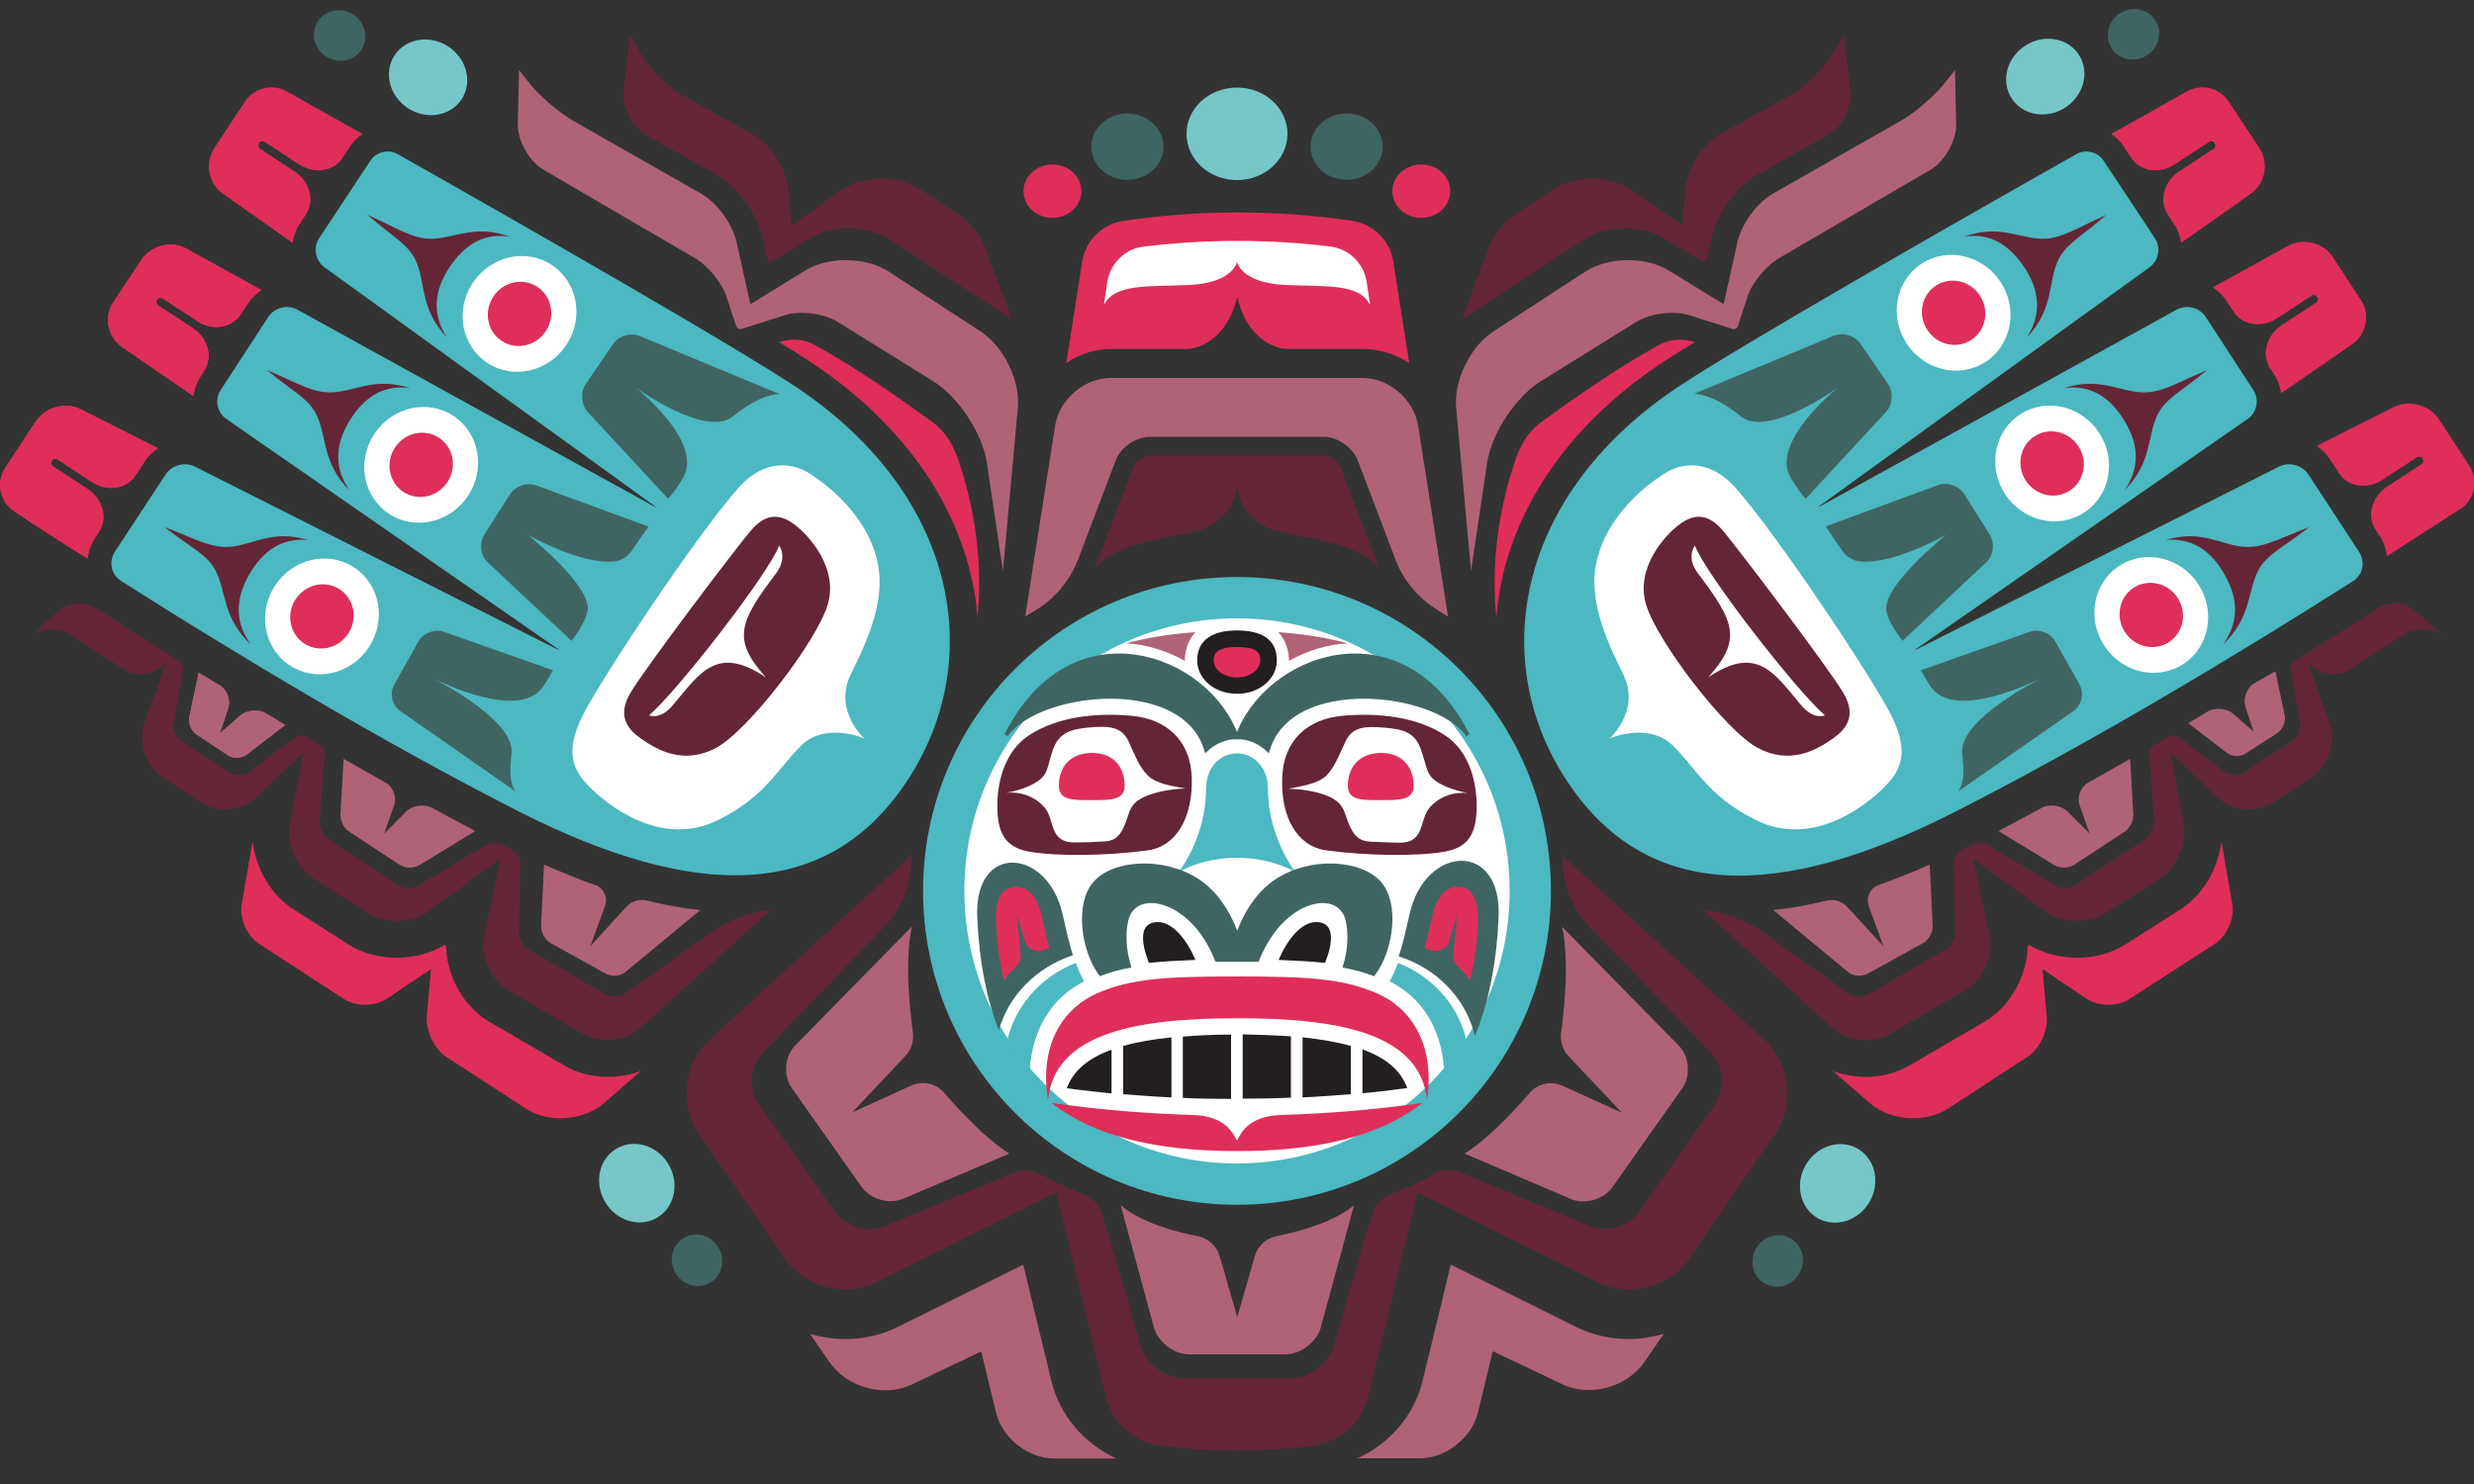 <?xml version="1.0" encoding="utf-8"?>
<!-- Generator: Adobe Illustrator 23.0.2, SVG Export Plug-In . SVG Version: 6.00 Build 0)  -->
<svg version="1.1" id="Layer_1" xmlns="http://www.w3.org/2000/svg" xmlns:xlink="http://www.w3.org/1999/xlink" x="0px" y="0px"
	 width="1000px" height="600px" viewBox="0 0 1000 600" style="enable-background:new 0 0 1000 600;" xml:space="preserve">
<rect x="0" y="0" width="1000" height="600" fill="#333333" stroke="none"/>
<style type="text/css">
	.st0{fill:#4CB8C1;}
	.st1{fill:#FFFFFF;}
	.st2{fill:#DF2E5A;}
	.st3{fill:#231F20;}
	.st4{fill:#3F6562;stroke:#3F6562;stroke-width:1.483;stroke-miterlimit:10;}
	.st5{fill:#B06376;}
	.st6{fill:#642637;}
	.st7{fill:#77C7C8;}
	.st8{fill:#3F6562;}
</style>
<g id="Design">
	<circle class="st0" cx="500" cy="360.2" r="126.9"/>
	<circle class="st1" cx="500" cy="360.2" r="110.2"/>
	<path class="st2" d="M556.5,401.6c-13.8-6-27.9-6.8-56.5-6.8c-28.7,0-42.8,0.8-56.5,6.8c-12.7,5.5-23.7,19.5-19.9,43.2
		c2.7-27.6,36.8-33.1,76.6-33.1c39.6,0,73.8,5.5,76.6,33.1C580.3,421.1,569.3,407,556.5,401.6z"/>
	<path class="st3" d="M535.6,389.3c3.2-8.1,4.2-16.5-3.6-16.5c-6.2,0-11.8,7.4-15.2,15.3C523.8,388.4,530,388.7,535.6,389.3z"/>
	<path class="st0" d="M583.8,437.6c3.6-4.3,6.9-9.1,9.5-14.4c-2.6-15.3-13.5-28.1-28.2-33.9c-0.9,2.3-1.9,4.8-3.4,7.5
		C578.5,405.2,584.2,422,583.8,437.6z"/>
	<path class="st4" d="M596.3,416.5c4.9-12.5,7.9-27.6,8.7-45.5c1.4-30.5-28.2-28.2-34.4-1.8c-1.7,7.3-2.7,12.2-4.3,17
		C580.8,391,592.1,402.3,596.3,416.5z"/>
	<path class="st3" d="M516.1,267c0-8.2-5.7-12.1-16.1-12.1c-10,0-16.1,3.9-16.1,12.1c0,7.5,7.1,13.5,16.1,13.5
		C508.8,280.6,516.1,274.6,516.1,267z"/>
	<path class="st2" d="M500,273.9c-5.2,0-9.4-3-9.4-6.8c0-1.9,0-5.5,9.4-5.5c9.4,0,9.4,3.2,9.4,5.5
		C509.3,270.8,505.2,273.9,500,273.9z"/>
	<path class="st5" d="M592,466.4l42.8,18.3c5.7,2.5,13.5,0.3,17-4.8l28.1-39.8c3.6-5.1,3-13-1.4-17.4l-47.1-48
		c3,13.6,0.9,33.4-0.4,42.9c-0.4,3.4,0.6,6.9,3,9.4l21.6,22.9L631.6,439c-4.7-2.1-10.1-0.9-13.4,3C612.1,449,601.4,460.6,592,466.4z
		"/>
	<path class="st5" d="M658.3,541.4L658.3,541.4c-7.4,0-14.8-1.7-21.2-4.9l-50.7-25.2L575.1,558c-3.4,14.2-13.4,25.7-26.4,31.6h25.3
		c10.3,0,20.8-8.2,23.3-18.2l6.1-25.1l27.9,13.3c11.3,5.5,26.4,1.3,33.5-9.1l7.7-11.2C667.8,540.6,663.1,541.4,658.3,541.4z"/>
	<path class="st0" d="M933.1,191.9c-2.5-3.9-7.9-5.3-12-3.2L775,262.4c-1.3,0.6-1.4,0.5-0.1-0.3l133.6-92.7
		c3.8-2.6,4.8-7.9,2.3-11.7l-19.2-29.5c-2.5-3.9-7.8-5.2-11.8-3l-143.9,79.4c-1.3,0.6-1.3,0.5-0.1-0.3l133-96.2
		c3.8-2.7,4.7-8.1,2.2-11.8l-20.7-31.3c-2.3-3.6-7.3-4.8-11-2.7c-56.8,32.1-133.6,76.2-159.6,93.2c-65.9,43-79,110.1-46.7,159.7
		c32.4,49.7,86.3,48.9,156.5,13.4c56.9-28.9,116.7-65.1,161.7-93.7c1.8-1.2,3.2-3.1,3.6-5.3c0.5-2.2,0-4.4-1.2-6.4L933.1,191.9z"/>
	
		<ellipse transform="matrix(0.837 -0.547 0.547 0.837 59.147 452.399)" class="st1" cx="789.9" cy="126.8" rx="22.7" ry="23.7"/>
	
		<ellipse transform="matrix(0.837 -0.547 0.547 0.837 59.147 452.399)" class="st2" cx="789.9" cy="126.8" rx="12.7" ry="13.1"/>
	
		<ellipse transform="matrix(0.837 -0.547 0.547 0.837 32.287 484.048)" class="st1" cx="829.7" cy="187.8" rx="22.7" ry="23.7"/>
	
		<ellipse transform="matrix(0.837 -0.547 0.547 0.837 32.287 484.048)" class="st2" cx="829.7" cy="187.8" rx="12.7" ry="13.1"/>
	
		<ellipse transform="matrix(0.837 -0.547 0.547 0.837 5.272 515.916)" class="st1" cx="869.8" cy="249.1" rx="22.7" ry="23.7"/>
	
		<ellipse transform="matrix(0.837 -0.547 0.547 0.837 5.272 515.916)" class="st2" cx="869.8" cy="249.1" rx="12.7" ry="13.1"/>
	<path class="st6" d="M818.4,108.3c6.6,10.1,6.4,19.6,0.9,28.1c10.7-11.3,8.6-21.6,12.2-30.3c3-7.3,9.4-10,19.8-19.2
		c-12.9,5.8-18.6,10-26.6,9.6c-9.2-0.4-16.9-5.8-30.9-0.8C804.1,94,812,98.7,818.4,108.3z"/>
	<path class="st1" d="M670.5,193c9-7,20.8-7.1,30.8,4c17,19.1,55.9,77.6,63.3,92.5c7.4,15.1,3.6,22.2-3.2,29
		c-6.5,6.4-28.3,24.8-52,12.9c-19.1-9.6-23.7-20.7-33.5-30.2c-9.9-9.4-25.3-2.6-25.3-2.6s12.7-11.3,5.5-26
		c-7.3-14.7-15.1-32-10-48.4C651.8,204.7,670.5,193,670.5,193z"/>
	<path class="st6" d="M678.6,212.2c6.8-5.2,12.3-4,17.7,2.2c5.3,6.2,42.5,55.2,48.7,65.6c6.2,10.3,0,15.6-4,18.5
		c-6.9,4.9-17.5,10.8-30.5,3.9c-13-6.9-40.9-43.3-45.2-58.1C661.1,230,672.3,217,678.6,212.2z"/>
	<path class="st1" d="M685.1,220.6c3.9,10.9,40.8,58.5,52.5,68.6c0,0-4.3,2.1-9.5-4c-11-13.1-17.9-24.7-37.7-11.3
		c14-15.5,10.7-22.5-4.3-42.4C681.4,225.1,685.1,220.6,685.1,220.6z"/>
	<path class="st6" d="M850.9,369.3c-6.8,4.3-17.7,3.9-24.2-0.8l-29.1-21.4l6.6,31.3c1.7,7.9-2.6,17.7-9.6,21.7L764,418.1
		c-6.9,4-17.5,3-23.4-2.5l-52.2-47.7c7,0.5,17.4,4.3,23.1,8.3l35.9,25.6c1.9,1.4,5.5,1.6,7.5,0.4l31.6-18.3c2.1-1.3,3.9-4.3,3.8-6.8
		l-0.6-27.9c0-2.2,1.6-4.8,3.5-5.8l3.8-1.8c1.9-1,5.2-0.9,7,0.3l26.9,16.2c2.1,1.3,5.6,1.2,7.7-0.1l28.6-18.7c2.1-1.3,3.6-4.5,3.5-7
		l-1.9-27.2c-0.1-1.6,0.6-3,1.9-3.8c1.9-1.2,3.9-2.2,5.8-3.4c1.4-0.8,3.1-0.6,4.4,0.3l18.5,14c1.9,1.6,5.3,1.6,7.4,0.3l19.9-13
		c2.1-1.3,3.4-4.4,3-6.9l-3.6-21.6c-0.3-1.6,0.4-3.2,1.8-4c7.5-4.7,23.5-14.8,33.3-21.1c4.8-3.1,11-2.6,15.3,1.3l10.3,9.1
		c0,0-7.8-4.5-15.7,0.6c-7.9,5.2-11,7.1-20.7,13.4c-9.6,6.2-17.5-2.2-17.5-2.2l8.7,24.4c2.7,7.5-0.5,17.4-7.3,21.8l-15.6,10.1
		c-6.8,4.4-17,3.4-22.7-2.2L877.2,304l5.5,29c1.4,7.9-2.9,17.9-9.6,22.2L850.9,369.3z"/>
	<path class="st5" d="M861,306.8l1.3,22.4c0.1,2.6-1.4,5.8-3.6,7.1l-20.4,13.4c-2.1,1.4-5.7,1.4-7.9,0.1l-22.6-13.8l17.5-9.4
		c3.1-1.7,7.8-1,10.3,1.4l9,9l-4-11.4c-1.2-3.4,0.4-7.5,3.5-9.2L861,306.8z"/>
	<path class="st5" d="M777.3,381.3c2.2-1.2,4-4.3,3.9-6.9l-1.2-24.8l-0.3,0.1c-7,3.1-13.9,5.8-20.5,8.2c-1.6,0.5-3,1.8-3.6,3.4
		c-0.8,1.6-0.8,3.4-0.3,4.9l6,16.4l-14.7-16c-2.1-2.2-5.2-3.2-8.2-2.5c-7.3,1.8-14.3,3.1-21.2,3.8l-0.4,0.1l30.2,25
		c1.9,1.7,5.5,1.9,7.7,0.8L777.3,381.3z"/>
	<path class="st2" d="M895.4,381.5c4.8-3.1,7.9-10.3,6.9-16l-4.4-25.2c-1.3,10.9-7.5,21.7-16.6,27.4L859,381.9
		c-11.2,7.1-27.2,7-38.6,0.3c-0.1-0.1-0.4-0.1-0.5,0c-0.1,0.1-0.3,0.3-0.3,0.4c-0.3,12.1-7,24.3-17.3,30.4l-30.7,17.9
		c-9.1,5.3-20.8,5.8-30.8,2.1l15.1,13.1c8.2,7.1,22.4,8.1,31.5,2.1l32.1-20.9c4.8-3.1,8.3-10.4,7.8-16.1l-1.7-19.4l17.8,12
		c4.8,3.2,12.6,3.2,17.4,0.1L895.4,381.5z"/>
	<path class="st5" d="M601.1,187.1c1.8-11.8,11.4-26.5,21.6-32.9l38.6-24c5.6-3.5,15.5-4.8,21.7-2.7l17.3,5.5c0.8,0.3,1.8-0.3,2.1-1
		l4-12.2c1.8-5.5,7.4-12.2,12.3-15.2l61.5-35.9c6-3.5,10.7-12,10.5-18.8l-0.5-21.6l-3.5,4.5c-4.2,5.5-12.5,12.7-18.5,16.1
		l-51.6,29.4c-6.4,3.6-12.7,12.3-14.3,19.5l-5.6,25.2l-22.1-13.6c-9.4-5.8-24.6-5.6-33.8,0.4l-37.3,24.3c-9.2,6-16,19.9-14.9,30.9
		l6,65.9L601.1,187.1z"/>
	<path class="st6" d="M688.1,105.7c0.8,0.4,1.6,0.1,1.7-0.8l2.6-10.7c2.1-8.6,10.1-19.2,17.8-23.5l28.6-16.1
		c5.8-3.2,9.9-11.4,9.1-18.1l-2.7-22.2l-4.9,8.2c-3.5,5.7-11,13.1-16.9,16.2l-27.7,15.3c-7.1,4-13.6,13.9-14.4,22.1l-1.3,14.9
		L659.7,77c-8.6-6.1-23-6.4-31.8-0.5L612.1,87c-3.9,2.5-8.3,8.1-10,12.3L591,129l49.4-32.2c8.7-5.7,23.1-6,32-0.5L688.1,105.7z"/>
	
		<ellipse transform="matrix(0.837 -0.547 0.547 0.837 117.391 457.139)" class="st7" cx="827" cy="31.3" rx="16.2" ry="14.9"/>
	
		<ellipse transform="matrix(0.837 -0.547 0.547 0.837 132.52 473.88)" class="st8" cx="862.7" cy="14.2" rx="10.5" ry="10.1"/>
	
		<ellipse transform="matrix(0.502 -0.865 0.865 0.502 -43.813 880.648)" class="st7" cx="742.6" cy="478.4" rx="16.2" ry="14.9"/>
	
		<ellipse transform="matrix(0.502 -0.865 0.865 0.502 -82.976 875.364)" class="st8" cx="718.4" cy="509.7" rx="10.5" ry="10.1"/>
	<path class="st8" d="M703.6,168.3c10.9,9,39.3-11.6,39.3-11.6s-27.4,21.8-19.2,36.3l0,0c1.7,3,4.4,6.9,6.2,8.6l32.4-35
		c2.7-3,3.1-8.1,0.8-11.4L752,139c-2.3-3.4-7.3-4.8-10.9-3.2l-56.3,23.4l0,0C690.1,159.5,696.8,162.7,703.6,168.3z"/>
	<path class="st8" d="M744.6,222.6c1.7,2.5,4.4,4.2,7.5,4.4c13.3,1.3,34.6-10.8,34.6-10.8s-23.9,19-24.3,29.5
		c-0.1,5.1,6.6,13.4,6.6,13.4l33.8-31.7c3-2.7,3.6-7.8,1.4-11.3L794,199.8c-2.2-3.4-7-5.1-10.8-3.6L738,212.8
		C740,216,742.2,219.2,744.6,222.6z"/>
	<path class="st8" d="M779.8,276.7c7.1,12.1,28.5,5.3,44.6-2.1c0,0-32.1,16.1-31.3,29.5c0.3,4.8,1.6,11.3-1.6,15.9l46.7-32.6
		c3.2-2.3,4.4-7.1,2.3-10.7l-9.7-17.3c-1.9-3.5-6.8-5.3-10.5-3.9l-43.9,15.5C777,272,778.9,275.2,779.8,276.7z"/>
	<path class="st6" d="M858.7,170.1c6.4,10.4,5.8,19.8,0.1,28.1c10.9-11,9.1-21.3,13-29.9c3.1-7.1,9.6-9.7,20.3-18.7
		c-13,5.6-18.8,9.5-26.9,9c-9.2-0.6-16.8-6.2-30.9-1.7C844.8,155.5,852.6,160.2,858.7,170.1z"/>
	<path class="st6" d="M899.3,232.5c6,10.5,5.2,20-0.8,28.1c11.3-10.7,9.9-20.9,14-29.4c3.4-7,10-9.5,20.9-18.1
		c-13.3,5.1-19.1,8.8-27.2,7.9c-9.2-1-16.5-6.9-30.8-2.7C886,217.4,893.7,222.5,899.3,232.5z"/>
	<path class="st2" d="M910,78.2c5.7-4.2,7.1-12.2,3.4-18.1l-12.5-19c-3.6-5.6-11-7.4-16.9-4.2c-8.3,4.7-18.8,10.7-30.7,17.3
		c2.1,1.3,3.9,3.1,5.2,5.2l3,4.5c3.6,5.5,11.4,6.6,17.5,2.6l13.9-9.1c0.8-0.5,1.8-0.3,2.3,0.5c0.5,0.8,0.3,1.8-0.5,2.3l-13.9,9.1
		c-6.1,4-8.2,11.7-4.7,17.2l2.6,4c1.6,2.3,2.5,4.9,2.9,7.7L910,78.2z"/>
	<path class="st2" d="M608.1,229.9c8.7-32.9,31.2-62,65-84.1c3.2-2.1,7.3-4.7,12-7.5c-0.6-0.1-1.3-0.4-2.1-0.5
		c-4.3-1-8.8-0.4-12.7,1.8c-18.2,10.1-36.1,22.9-47.1,30.9c-5.5,3.9-8.8,9.7-10.9,16.1c-7.3,21.8-9.4,42.9-7.5,63.3
		C605.3,243.1,606.4,236.5,608.1,229.9z"/>
	<path class="st2" d="M449.2,141.1h29.8c10,0,18.5-9,21.1-21.2c2.5,12.2,10.9,21.2,21.1,21.2h29.8c6.8,0,13.1,2.1,18.6,5.7
		l-6.4-40.9c-1.3-8.6-8.1-15.3-16.6-16.6c-14.9-2.2-30.4-3.4-46.3-3.4c-15.9,0-31.3,1.2-46.3,3.4c-8.6,1.3-15.3,8.1-16.6,16.6
		l-6.4,40.9C436,143.2,442.5,141.1,449.2,141.1z"/>
	<path class="st5" d="M418.5,246.8c7.9-4.8,14-12.1,17.3-20.7l15.2-40c1.9-5.2,8.2-9.5,13.8-9.5h35.1h35.1c5.6,0,11.8,4.3,13.8,9.5
		l15.2,40c3.2,8.6,9.4,15.9,17.3,20.7c1.3,0.8,2.7,1.7,4,2.5L573.2,172c-1.7-10.5-11.8-19.2-22.5-19.2H449
		c-10.7,0-20.8,8.7-22.5,19.2l-12.1,77.2C415.9,248.5,417.2,247.5,418.5,246.8z"/>
	<path class="st6" d="M542,189.3c-1.2-3.1-4.2-5.1-7.4-5.1h-69.3c-3.2,0-6.2,2.1-7.4,5.1c-4.9,13-12.1,32-15.2,40
		c8.6-8.8,23-10.9,37.8-13.8c14.7-2.9,19.5-12.7,19.5-21.2c0,8.4,4.7,18.3,19.5,21.2c14.7,2.9,29.2,4.9,37.8,13.8
		C554.2,221.3,546.9,202.3,542,189.3z"/>
	<ellipse class="st7" cx="500" cy="54.1" rx="20.4" ry="18.7"/>
	<ellipse class="st8" cx="544.3" cy="59.3" rx="14.6" ry="13.4"/>
	<ellipse class="st2" cx="574.5" cy="77.3" rx="11.7" ry="10.8"/>
	<ellipse class="st8" cx="455.7" cy="59.3" rx="14.6" ry="13.4"/>
	<ellipse class="st2" cx="425.4" cy="77.3" rx="11.7" ry="10.8"/>
	<path class="st1" d="M446.2,123.3c4.5-8.8,17.9-7.3,34.7-8.1c17.8-0.9,19.1-9.4,19.1-9.4s1.3,8.4,19.1,9.4
		c16.8,0.8,30.2-0.8,34.7,8.1l0,0c-0.5-3.6-1-6.8-1.4-9.4c-1.2-7.4-7.1-13.3-14.6-14.2c-12.5-1.6-25.1-2.3-37.8-2.3
		c-12.7,0-25.3,0.8-37.8,2.3c-7.5,0.9-13.4,6.8-14.6,14.2L446.2,123.3C446,123.4,446,123.3,446.2,123.3z"/>
	<path class="st3" d="M454,422.9c5.5-1.6,12-2.7,19.5-3.5v24.3c-6.6-0.3-13.1-0.8-19.5-1.3V422.9z M497.6,418.3
		c-7,0-13.5,0.3-19.5,0.8v24.8c6.4,0.3,12.9,0.4,19.5,0.4V418.3z M550.7,442c6.1-0.5,12.2-1.3,18.1-2.1c-2.5-6.9-8.3-12.1-18.1-15.6
		V442z M449.3,424.4c-9.7,3.5-15.6,8.7-18.1,15.6c5.8,0.8,11.8,1.4,18.1,2.1V424.4z M546,422.9c-5.5-1.6-12-2.7-19.5-3.5v24.3
		c6.6-0.3,13.1-0.8,19.5-1.3V422.9z M521.8,419c-5.8-0.4-12.3-0.6-19.5-0.8v26c6.6,0,13.1-0.1,19.5-0.4V419z"/>
	<path class="st6" d="M481.7,314c-0.6-14.6-10.1-23.3-24.3-24.6c-14.3-1.3-29.9,0.3-41.5,7.9c-12.9,8.6-13.4,26.4-12.5,33.5
		c0.9,7.3,4,12.1,13,13.6c11.2,1.9,31.6,1.6,47.6-0.6C475.4,342.2,482.3,330.6,481.7,314z"/>
	<path class="st1" d="M479.2,318.8c-5.8,0.1-16.1,1.7-20.4,5.8c-2.3,2.3-2.5,4.5-3.9,8.2c-1.9,4.8-3.9,7.3-8.8,7.4
		c-4.8,0.3-7.3,0.4-11.8,0.4c-4.5,0-7.4-1.6-9-7c-1.2-4-1.8-6-3.8-7.9c-4.2-4.2-9.4-5.6-14.6-5.2c4.7-0.8,11.2-2.9,14.3-6.1
		c2.5-2.5,2.3-5.3,4.4-11.3c2.5-7,7.3-8.3,14.9-9c7.7-0.6,12.7-0.4,15.6,5.5c2.2,4.7,4.2,10.3,7.8,13.9
		C467.5,317.1,474.5,317.9,479.2,318.8z"/>
	<path class="st2" d="M428,317.7c0,6,6,5.8,13.3,5.8c7.4,0,13.3,0.1,13.3-5.8c0-7.5-4.5-13.3-13.3-13.3
		C432.9,304.5,428,309.7,428,317.7z"/>
	<path class="st0" d="M512.5,318.8c0-8.3-5.6-14.2-12.5-14.2s-12.5,5.8-12.5,14.2c0,19.8-11,33.7-11,33.7l0,0
		c6.6-3.6,14.8-5.7,23.5-5.7c8.7,0,16.9,2.1,23.5,5.7l0,0C523.5,352.4,512.5,338.5,512.5,318.8z"/>
	<path class="st4" d="M557.7,357.1c-7.7-8.8-27.9-10.1-41.7-1c-11.6,7.5-15.9,22.5-15.9,22.5s-4.3-14.9-15.9-22.5
		c-13.9-9.1-34.1-7.8-41.7,1c-7.3,8.3-4.9,26.8,2.3,36.7c3.8-1.4,7.5-2.5,11.6-3.2c-1.8-5.7-2.5-13.1-1-18.8
		c2.6-10.3,16.5-10,27.4,1.6c4.3,4.5,7.3,10.4,9,14.7c2.6,0,5.3,0,8.2,0s5.6,0,8.2,0c1.7-4.2,4.7-10,9-14.7
		c10.9-11.7,24.8-11.8,27.4-1.6c1.4,5.7,0.8,13.1-1,18.8c4,0.8,7.8,1.8,11.6,3.2C562.5,384,565,365.6,557.7,357.1z"/>
	<path class="st3" d="M464.4,389.3c-3.2-8.1-4.2-16.5,3.6-16.5c6.2,0,11.8,7.4,15.2,15.3C476.2,388.4,470,388.7,464.4,389.3z"/>
	<path class="st0" d="M416.1,437.6c-3.6-4.3-6.9-9.1-9.5-14.4c2.6-15.3,13.5-28.1,28.2-33.9c0.9,2.3,1.9,4.8,3.4,7.5
		C421.5,405.2,415.8,422,416.1,437.6z"/>
	<path class="st2" d="M517.8,450.8c-10.7,0.4-15.2,4.8-17.8,10.4c-2.7-5.6-7.1-10-17.8-10.4c-20.1-0.6-39.4-2.3-57.2-4.9
		c16.6,13.1,41.3,19.5,75,19.5s58.4-6.4,75-19.5C557.2,448.5,537.9,450.2,517.8,450.8z"/>
	<path class="st6" d="M713.3,420.5l-81.8-74.6c0,1,0.1,1.9,0.1,3c0.4,9.6,4.4,18.8,11,25.9l49,50.9c5.2,5.3,5.8,14.7,1.6,20.8
		l-30.5,43.3c-4.3,6.1-13.4,8.7-20.3,5.8l-51.7-21.4c-3.6-1.6-7.8-1.3-11.3,0.6c-5.2,3-10.8,5.6-16.9,7.8c-3.9,1.4-6.8,4.5-7.9,8.4
		L539,544.3c-2.1,7.1-9.9,13-17.3,13h-43.2c-7.4,0-15.2-5.8-17.3-13l-15.6-53.2c-1.2-3.9-4.2-7-7.9-8.4c-6-2.2-11.7-4.8-16.9-7.8
		c-3.5-1.9-7.7-2.2-11.3-0.6l-51.7,21.4c-6.9,2.9-16,0.3-20.3-5.8l-30.8-43.4c-4.3-6.1-3.6-15.5,1.6-20.8l49-50.9
		c6.8-7,10.7-16.1,11-25.9c0-0.9,0.1-1.9,0.1-3l-81.8,74.6c-10.1,9.2-12.1,26.3-4.3,37.6l35,50.9c7.8,11.3,24.3,15.6,36.7,9.5
		l73-36.4l19.9,82.3c2.6,10.7,11.4,18.7,22.4,20.1c9.9,1.3,20.1,1.9,30.7,1.9l0,0l0,0c10.5,0,20.8-0.6,30.7-1.9
		c10.9-1.4,19.8-9.4,22.4-20.1l19.9-82.3l73,36.4c12.3,6.1,28.9,1.8,36.7-9.5l35-50.9C725.4,446.8,723.4,429.9,713.3,420.5z"/>
	<path class="st5" d="M516,499.8c-4.2,0.8-7.7,3.9-8.8,8.1l-7.1,24.6l-7.1-24.6c-1.2-4.2-4.7-7.3-8.8-8.1
		c-8.4-1.6-22.6-5.2-31.2-12.5l13.4,49.3c1.7,6.1,8.1,11,14.4,11h38.7c6.2,0,12.7-4.9,14.4-11l13.4-49.3
		C538.6,494.5,524.3,498.1,516,499.8z"/>
	<path class="st5" d="M408,466.4l-42.8,18.2c-5.7,2.5-13.5,0.3-17-4.8L320.1,440c-3.6-5.1-3-13,1.4-17.4l47.1-48
		c-3,13.6-0.9,33.4,0.4,42.9c0.4,3.4-0.6,6.9-3,9.4l-21.6,22.9l23.9-10.9c4.7-2.1,10.1-0.9,13.4,3C387.8,449,398.6,460.6,408,466.4z
		"/>
	<path class="st5" d="M341.7,541.4L341.7,541.4c7.4,0,14.8-1.7,21.2-4.9l50.7-25.2l11.3,46.8c3.4,14.2,13.4,25.7,26.4,31.6h-25.3
		c-10.3,0-20.8-8.2-23.3-18.2l-6.1-25.1l-27.9,13.3c-11.3,5.5-26.4,1.3-33.5-9.1l-7.7-11.2C332.2,540.6,336.9,541.4,341.7,541.4z"/>
	<path class="st2" d="M591,358.7c-5.7-1.2-10.4,3.2-12.3,12.5c-1,4.8-1.9,8.7-2.9,12.2c0.9,0.1,1.7,0.4,2.6,0.8
		c1.4,0.5,3.1,0.4,4.5-0.4c1.4-0.6,2.5-1.9,2.9-3.5l3.2-10.5l-1.6,16.1c-0.1,1.8,0.5,3.6,1.9,4.9c1.8,1.7,3.5,3.5,4.9,5.6
		c1.4-6,2.6-12.3,3-19.8C597.7,370.4,597.8,360.1,591,358.7z"/>
	<path class="st4" d="M500,298.1c4.8,0,9.1,1.9,12.5,5.1c9.1-30.8,67.7-24.4,80.8-6C566.5,244.3,511.3,265.2,500,298.1z"/>
	<path class="st8" d="M403.7,416.5c-4.9-12.5-7.9-27.6-8.7-45.5c-1.4-30.5,28.2-28.2,34.4-1.8c1.7,7.3,2.7,12.2,4.3,17
		C419.1,391,407.8,402.3,403.7,416.5z"/>
	<path class="st2" d="M409,358.7c5.7-1.2,10.4,3.2,12.3,12.5c1,4.8,1.9,8.7,2.9,12.2c-0.9,0.1-1.7,0.4-2.6,0.8
		c-1.4,0.5-3.1,0.4-4.5-0.4c-1.4-0.6-2.5-1.9-2.9-3.5l-3.2-10.5l1.6,16.1c0.1,1.8-0.5,3.6-1.9,4.9c-1.8,1.7-3.5,3.5-4.9,5.6
		c-1.4-6-2.6-12.3-3-19.8C402.1,370.4,402,360.1,409,358.7z"/>
	<path class="st4" d="M500,298.1c-4.8,0-9.1,1.9-12.5,5.1c-9.1-30.8-67.7-24.4-80.8-6C433.4,244.3,488.7,265.2,500,298.1z"/>
	<path class="st5" d="M544.8,260.1c-8.3-2.2-17.7-3.8-28.1-4.5c3.6,3.8,4.3,8.7,4.3,11.6l0,0C528.4,263.1,536.5,260.5,544.8,260.1z"
		/>
	<path class="st5" d="M455.1,260.1c8.3-2.2,17.7-3.8,28.1-4.5c-3.6,3.8-4.3,8.7-4.3,11.6l0,0C471.5,263.1,463.3,260.5,455.1,260.1z"
		/>
	<path class="st0" d="M66.9,191.9c2.5-3.9,7.9-5.3,12-3.2L225,262.4c1.3,0.6,1.4,0.5,0.1-0.3L91.5,169.4c-3.8-2.6-4.8-7.9-2.3-11.7
		l19.2-29.5c2.5-3.9,7.8-5.2,11.8-3l143.9,79.4c1.3,0.6,1.3,0.5,0.1-0.3l-133-96.2c-3.8-2.7-4.7-8.1-2.2-11.8l20.7-31.3
		c2.3-3.6,7.3-4.8,11-2.7c56.8,32.1,133.6,76.2,159.6,93.2c65.9,43,79,110.1,46.7,159.7s-86.3,48.7-156.5,13.3
		c-56.9-28.9-116.7-65.1-161.7-93.7c-1.8-1.2-3.2-3.1-3.6-5.3c-0.5-2.2,0-4.4,1.2-6.4L66.9,191.9z"/>
	
		<ellipse transform="matrix(0.547 -0.837 0.837 0.547 -11.004 233.33)" class="st1" cx="210" cy="126.8" rx="23.7" ry="22.7"/>
	
		<ellipse transform="matrix(0.547 -0.837 0.837 0.547 -11.004 233.33)" class="st2" cx="210" cy="126.8" rx="13.1" ry="12.7"/>
	
		<ellipse transform="matrix(0.547 -0.837 0.837 0.547 -80.093 227.756)" class="st1" cx="170.3" cy="187.8" rx="23.7" ry="22.7"/>
	
		<ellipse transform="matrix(0.547 -0.837 0.837 0.547 -80.094 227.756)" class="st2" cx="170.3" cy="187.8" rx="13.1" ry="12.7"/>
	
		<ellipse transform="matrix(0.547 -0.837 0.837 0.547 -149.583 221.945)" class="st1" cx="130.2" cy="249.1" rx="23.7" ry="22.7"/>
	
		<ellipse transform="matrix(0.547 -0.837 0.837 0.547 -149.583 221.945)" class="st2" cx="130.2" cy="249.1" rx="13.1" ry="12.7"/>
	<path class="st6" d="M181.5,108.3c-6.6,10.1-6.4,19.6-0.9,28.1c-10.7-11.3-8.6-21.6-12.2-30.3c-3-7.3-9.4-10-19.8-19.2
		c12.9,5.8,18.6,10,26.6,9.6c9.2-0.4,16.9-5.8,30.9-0.8C195.8,94,187.9,98.7,181.5,108.3z"/>
	<path class="st1" d="M329.5,193c-9-7-20.8-7.1-30.8,4c-17,19.1-55.9,77.6-63.3,92.5c-7.4,15.1-3.6,22.2,3.2,29
		c6.5,6.4,28.3,24.8,52,12.9c19.1-9.6,23.7-20.7,33.5-30.2c9.9-9.4,25.3-2.6,25.3-2.6s-12.7-11.3-5.5-26c7.3-14.7,15.1-32,10-48.4
		C348.2,204.7,329.5,193,329.5,193z"/>
	<path class="st6" d="M321.3,212.2c-6.8-5.2-12.3-4-17.7,2.2s-42.5,55.2-48.7,65.6c-6.2,10.3,0,15.6,4,18.5
		c6.9,4.9,17.5,10.8,30.5,3.9c13-6.9,40.9-43.3,45.2-58.1C338.8,230,327.6,217,321.3,212.2z"/>
	<path class="st1" d="M314.9,220.6c-3.9,10.9-40.8,58.5-52.5,68.6c0,0,4.3,2.1,9.5-4c11-13.1,17.9-24.7,37.7-11.3
		c-14-15.5-10.7-22.5,4.3-42.4C318.5,225.1,314.9,220.6,314.9,220.6z"/>
	<path class="st6" d="M126.8,355.2c-6.8-4.3-11.2-14.3-9.6-22.2l5.5-29l-18.7,18.2c-5.7,5.6-16,6.6-22.7,2.2l-15.6-10.1
		c-6.8-4.4-10-14.2-7.3-21.8l8.7-24.4c0,0-7.9,8.4-17.5,2.2c-9.6-6.2-12.7-8.3-20.7-13.4c-7.9-5.2-15.7-0.6-15.7-0.6l10.3-9.1
		c4.3-3.8,10.5-4.3,15.3-1.3c9.7,6.2,25.7,16.4,33.3,21.1c1.4,0.9,2.1,2.5,1.8,4l-3.6,21.6c-0.4,2.5,0.9,5.6,3,6.9l19.9,13
		c2.1,1.3,5.3,1.2,7.4-0.3l18.5-14c1.3-1,3.1-1,4.4-0.3c1.9,1.2,3.9,2.2,5.8,3.4c1.3,0.8,2.1,2.2,1.9,3.8l-1.9,27.2
		c-0.1,2.5,1.4,5.6,3.5,7l28.6,18.7c2.1,1.3,5.5,1.4,7.7,0.1l26.9-16.2c1.9-1.2,5.1-1.3,7-0.3l3.8,1.8c1.9,1,3.5,3.6,3.5,5.8
		l-0.6,27.9c0,2.5,1.7,5.6,3.8,6.8l31.6,18.3c2.1,1.3,5.6,1,7.5-0.4l35.9-25.6c5.7-4,16.1-7.8,23.1-8.3L259,415.5
		c-6,5.5-16.5,6.5-23.4,2.5l-30.3-17.8c-6.9-4-11.3-13.9-9.6-21.7l6.6-31.3l-29.1,21.3c-6.5,4.8-17.4,5.1-24.2,0.8L126.8,355.2z"/>
	<path class="st5" d="M80.3,272l-3.8,17.9c-0.5,2.5,0.8,5.7,3,7.1l12.7,8.4c2.1,1.4,5.6,1.3,7.5-0.3l15.6-12l-7.8-4.7
		c-3-1.8-7.7-1.4-10.4,0.9l-8.3,7.3l3.4-10.1c1.2-3.4-0.4-7.7-3.5-9.5L80.3,272z"/>
	<path class="st5" d="M138.9,306.8l-1.3,22.4c-0.1,2.6,1.4,5.8,3.6,7.1l20.4,13.4c2.1,1.4,5.7,1.4,7.9,0.1l22.6-13.8l-17.5-9.4
		c-3.1-1.7-7.8-1-10.3,1.4l-9,9l4-11.4c1.2-3.4-0.4-7.5-3.5-9.2L138.9,306.8z"/>
	<path class="st5" d="M222.6,381.3c-2.2-1.2-4-4.3-3.9-6.9l1.2-24.8l0.3,0.1c7,3.1,13.9,5.8,20.5,8.2c1.6,0.5,3,1.8,3.6,3.4
		c0.8,1.6,0.8,3.4,0.3,4.9l-6,16.4l14.6-16c2.1-2.2,5.2-3.2,8.2-2.5c7.3,1.8,14.3,3.1,21.2,3.8l0.4,0.1l-30.2,25
		c-1.9,1.7-5.5,1.9-7.7,0.8L222.6,381.3z"/>
	<path class="st2" d="M104.6,381.5c-4.8-3.1-7.9-10.3-6.9-16l4.4-25.2c1.3,10.9,7.5,21.7,16.6,27.4l22.2,14.2
		c11.2,7.1,27.2,7,38.6,0.3c0.1-0.1,0.4-0.1,0.5,0c0.1,0.1,0.3,0.3,0.3,0.4c0.3,12.1,7,24.3,17.3,30.4l30.7,17.9
		c9.1,5.3,20.8,5.8,30.8,2.1l-15.1,13.1c-8.2,7.1-22.4,8.1-31.5,2.1l-32.1-20.9c-4.8-3.1-8.3-10.4-7.9-16.1l1.7-19.4l-17.8,12
		c-4.8,3.2-12.6,3.2-17.4,0.1L104.6,381.5z"/>
	<path class="st5" d="M398.9,187.1c-1.8-11.8-11.4-26.5-21.6-32.9l-38.6-24c-5.6-3.5-15.5-4.8-21.7-2.7l-17.3,5.5
		c-0.8,0.3-1.8-0.3-2.1-1l-4-12.2c-1.8-5.5-7.4-12.2-12.3-15.2l-61.5-35.9c-6-3.5-10.7-12-10.5-18.8l0.5-21.6l3.5,4.5
		c4.2,5.5,12.5,12.7,18.5,16.1l51.6,29.4c6.4,3.6,12.7,12.3,14.3,19.5l5.6,25.2l22.1-13.6c9.4-5.8,24.6-5.6,33.8,0.4l37.3,24.3
		c9.2,6,16,19.9,14.9,30.9l-6,65.9L398.9,187.1z"/>
	<path class="st6" d="M311.9,105.7c-0.8,0.4-1.6,0.1-1.7-0.8l-2.6-10.7c-2.1-8.6-10.1-19.2-17.8-23.5l-28.6-16.1
		c-5.8-3.2-9.9-11.4-9.1-18.1l2.6-22l4.9,8.2c3.5,5.7,11,13.1,16.9,16.2l27.7,15.3c7.1,4,13.6,13.9,14.4,22.1l1.3,14.9l20.1-14.2
		c8.6-6.1,23-6.4,31.8-0.5L387.8,87c3.9,2.5,8.3,8.1,10,12.3L409,129l-49.4-32.2c-8.7-5.7-23.1-6-32-0.5L311.9,105.7z"/>
	<ellipse transform="matrix(0.547 -0.837 0.837 0.547 52.284 158.996)" class="st7" cx="173" cy="31.2" rx="14.9" ry="16.2"/>
	
		<ellipse transform="matrix(0.547 -0.837 0.837 0.547 50.262 121.378)" class="st8" cx="137.2" cy="14.3" rx="10.1" ry="10.5"/>
	
		<ellipse transform="matrix(0.865 -0.502 0.502 0.865 -205.322 193.708)" class="st7" cx="257.3" cy="478.4" rx="14.9" ry="16.2"/>
	
		<ellipse transform="matrix(0.865 -0.502 0.502 0.865 -217.676 210.098)" class="st8" cx="281.6" cy="509.6" rx="10.1" ry="10.5"/>
	<path class="st8" d="M296.3,168.3c-10.9,9-39.3-11.6-39.3-11.6s27.4,21.8,19.2,36.3l0,0c-1.7,3-4.4,6.9-6.2,8.6l-32.4-35
		c-2.7-3-3.1-8.1-0.8-11.4l11-16.1c2.3-3.4,7.3-4.8,10.9-3.2l56.3,23.4l0,0C309.8,159.5,303.2,162.7,296.3,168.3z"/>
	<path class="st8" d="M255.4,222.6c-1.7,2.5-4.4,4.2-7.5,4.4c-13.3,1.3-34.6-10.8-34.6-10.8s23.9,19,24.3,29.5
		c0.1,5.1-6.6,13.4-6.6,13.4l-33.8-31.7c-3-2.7-3.6-7.8-1.4-11.3l10.3-16.2c2.2-3.4,7-5.1,10.8-3.6l45.2,16.6
		C259.9,216,257.7,219.2,255.4,222.6z"/>
	<path class="st8" d="M220.1,276.7c-7.1,12.1-28.5,5.3-44.6-2.1c0,0,32.1,16.1,31.3,29.5c-0.3,4.8-1.6,11.3,1.6,15.9l-46.7-32.6
		c-3.2-2.3-4.4-7.1-2.3-10.7l9.7-17.3c1.9-3.5,6.8-5.3,10.5-3.9l43.9,15.5C223,272,221.1,275.2,220.1,276.7z"/>
	<path class="st6" d="M141.3,170.1c-6.4,10.4-5.8,19.8-0.1,28.1c-10.9-11-9.1-21.3-13-29.9c-3.1-7.1-9.6-9.7-20.3-18.7
		c13,5.6,18.8,9.5,26.9,9c9.2-0.6,16.8-6.2,30.9-1.7C155.2,155.5,147.4,160.2,141.3,170.1z"/>
	<path class="st6" d="M100.6,232.5c-6,10.5-5.2,20,0.8,28.1c-11.3-10.7-9.9-20.9-14-29.4c-3.4-7-10-9.5-20.9-18.1
		c13.3,5.1,19.1,8.8,27.2,7.9c9.2-1,16.5-6.9,30.8-2.7C114,217.4,106.3,222.5,100.6,232.5z"/>
	<path class="st2" d="M89.9,78.2C84.2,74,82.8,66,86.5,60.1l12.5-19c3.6-5.6,11-7.4,16.9-4.2c8.3,4.7,18.8,10.7,30.7,17.3
		c-2.1,1.3-3.9,3.1-5.2,5.2l-3,4.5c-3.6,5.5-11.4,6.6-17.5,2.6l-13.9-9.1c-0.8-0.5-1.8-0.3-2.3,0.5c-0.5,0.8-0.3,1.8,0.5,2.3
		l13.9,9.1c6.1,4,8.2,11.7,4.7,17.2l-2.6,4c-1.6,2.3-2.5,4.9-2.9,7.7L89.9,78.2z"/>
	<path class="st2" d="M49.2,140.2c-5.7-4-7.3-12.1-3.5-17.9L57.2,105c3.9-5.8,12-7.9,18.1-4.5l30.4,16.8c-2.2,1.4-4.2,3.2-5.6,5.6
		l-2.9,4.3c-3.6,5.5-11.4,6.6-17.5,2.6l-13.9-9.1c-0.8-0.5-1.8-0.3-2.3,0.5c-0.5,0.8-0.3,1.8,0.5,2.3l13.9,9.1
		c6.1,4,8.2,11.7,4.7,17.2l-1.6,2.5c-1.6,2.5-2.5,5.1-2.9,7.8L49.2,140.2z"/>
	<path class="st3" d="M572,317.7c0,6-6,5.8-13.3,5.8s-13.3,0.1-13.3-5.8c0-7.5,4.5-13.3,13.3-13.3C567,304.5,572,309.7,572,317.7z"
		/>
	<path class="st2" d="M5.7,206.7c-5.8-3.9-7.4-11.7-3.6-17.5l12.3-18.8c3.9-5.8,12.1-8.1,18.3-4.9l31.1,15.7
		c-2.1,1.4-3.9,3.1-5.3,5.3l-3.8,5.8c-3.6,5.5-11.4,6.6-17.5,2.6l-13.9-9.1c-0.8-0.5-1.8-0.3-2.3,0.5c-0.5,0.8-0.3,1.8,0.5,2.3
		l13.9,9.1c6.1,4,8.2,11.7,4.7,17.2l-1.8,2.7c-1.6,2.5-2.6,5.3-2.9,8.2C24,218.8,14,212.3,5.7,206.7z"/>
	<path class="st5" d="M80.3,272l-3.8,17.9c-0.5,2.5,0.8,5.7,3,7.1l12.7,8.4c2.1,1.4,5.6,1.3,7.5-0.3l15.6-12l-7.8-4.7
		c-3-1.8-7.7-1.4-10.4,0.9l-8.3,7.3l3.4-10.1c1.2-3.4-0.4-7.7-3.5-9.5L80.3,272z"/>
	<path class="st2" d="M49.2,140.2c-5.7-4-7.3-12.1-3.5-17.9L57.2,105c3.9-5.8,12-7.9,18.1-4.5l30.4,16.8c-2.2,1.4-4.2,3.2-5.6,5.6
		l-2.9,4.3c-3.6,5.5-11.4,6.6-17.5,2.6l-13.9-9.1c-0.8-0.5-1.8-0.3-2.3,0.5c-0.5,0.8-0.3,1.8,0.5,2.3l13.9,9.1
		c6.1,4,8.2,11.7,4.7,17.2l-1.6,2.5c-1.6,2.5-2.5,5.1-2.9,7.8L49.2,140.2z"/>
	<path class="st2" d="M5.7,206.7c-5.8-3.9-7.4-11.7-3.6-17.5l12.3-18.8c3.9-5.8,12.1-8.1,18.3-4.9l31.1,15.7
		c-2.1,1.4-3.9,3.1-5.3,5.3l-3.8,5.8c-3.6,5.5-11.4,6.6-17.5,2.6l-13.9-9.1c-0.8-0.5-1.8-0.3-2.3,0.5c-0.5,0.8-0.3,1.8,0.5,2.3
		l13.9,9.1c6.1,4,8.2,11.7,4.7,17.2l-1.8,2.7c-1.6,2.5-2.6,5.3-2.9,8.2C24,218.8,14,212.3,5.7,206.7z"/>
	<path class="st5" d="M911.1,276.3c-3,1.8-4.5,6.1-3.5,9.5l3.4,10.1l-8.3-7.3c-2.7-2.3-7.4-2.7-10.4-0.9l-7.8,4.7l15.6,12
		c2.1,1.6,5.5,1.7,7.5,0.3l12.9-8.3c2.1-1.4,3.5-4.5,3-7.1l-3.8-17.9L911.1,276.3z"/>
	<path class="st2" d="M922,159c-0.3-2.7-1.3-5.5-2.9-7.8l-1.6-2.5c-3.5-5.5-1.4-13.1,4.7-17.2l13.9-9.1c0.8-0.5,1-1.6,0.5-2.3
		c-0.5-0.8-1.6-1-2.3-0.5l-13.9,9.1c-6.1,4-14,2.9-17.5-2.6l-2.9-4.3c-1.4-2.3-3.4-4.2-5.6-5.6l30.4-16.8c6.1-3.4,14.3-1.3,18.1,4.5
		l11.4,17.4c3.9,5.8,2.2,13.9-3.5,17.9L922,159z"/>
	<path class="st2" d="M964.8,224.9c-0.3-2.9-1.3-5.7-2.9-8.2l-1.8-2.7c-3.5-5.5-1.4-13.1,4.7-17.2l13.9-9.1c0.8-0.5,1-1.6,0.5-2.3
		c-0.5-0.8-1.6-1-2.3-0.5l-13.9,9.1c-6.1,4-14,2.9-17.5-2.6l-3.8-5.8c-1.4-2.2-3.2-3.9-5.3-5.3l31.1-15.7c6.2-3.1,14.6-0.9,18.3,4.9
		l12.3,18.8c3.9,5.8,2.2,13.8-3.6,17.5C986,211.1,975.9,217.8,964.8,224.9z"/>
	<path class="st2" d="M391.8,229.9c-8.7-32.9-31.2-62-65-84.1c-3.2-2.1-7.3-4.7-12-7.5c0.6-0.1,1.3-0.4,2.1-0.5
		c4.3-1,8.8-0.4,12.7,1.8c18.2,10.1,36.1,22.9,47.1,30.9c5.5,3.9,8.8,9.7,10.9,16.1c7.3,21.8,9.4,42.9,7.5,63.3
		C394.7,243.1,393.5,236.5,391.8,229.9z"/>
	<path class="st6" d="M518.3,314c0.6-14.6,10.1-23.3,24.3-24.6c14.3-1.3,29.9,0.3,41.5,7.9c12.9,8.6,13.4,26.4,12.5,33.5
		c-0.9,7.3-4,12.1-13,13.6c-11.2,1.9-31.6,1.6-47.6-0.6C524.5,342.2,517.5,330.6,518.3,314z"/>
	<path class="st1" d="M536.1,313.6c3.6-3.6,5.5-9.2,7.8-13.9c2.9-6,7.9-6.1,15.6-5.5s12.5,1.9,14.9,9c2.1,6,2.1,8.8,4.4,11.3
		c3.2,3.2,9.7,5.2,14.3,6.1c-5.2-0.4-10.4,1-14.6,5.2c-1.9,1.9-2.6,3.9-3.8,7.9c-1.6,5.5-4.4,7-9,7c-4.7,0-7-0.3-11.8-0.4
		c-4.8-0.3-6.8-2.6-8.8-7.4c-1.4-3.6-1.7-5.8-3.9-8.2c-4.3-4.3-14.6-5.7-20.4-5.8C525.5,317.9,532.5,317.1,536.1,313.6z"/>
	<path class="st2" d="M544.8,317.7c0,6,6,5.8,13.3,5.8s13.3,0.1,13.3-5.8c0-7.5-4.5-13.3-13.3-13.3
		C549.9,304.5,544.8,309.7,544.8,317.7z"/>
</g>
<g id="_x2A__x2A__x2A_Copyright_Warning_x2A__x2A__x2A_">
</g>
</svg>

